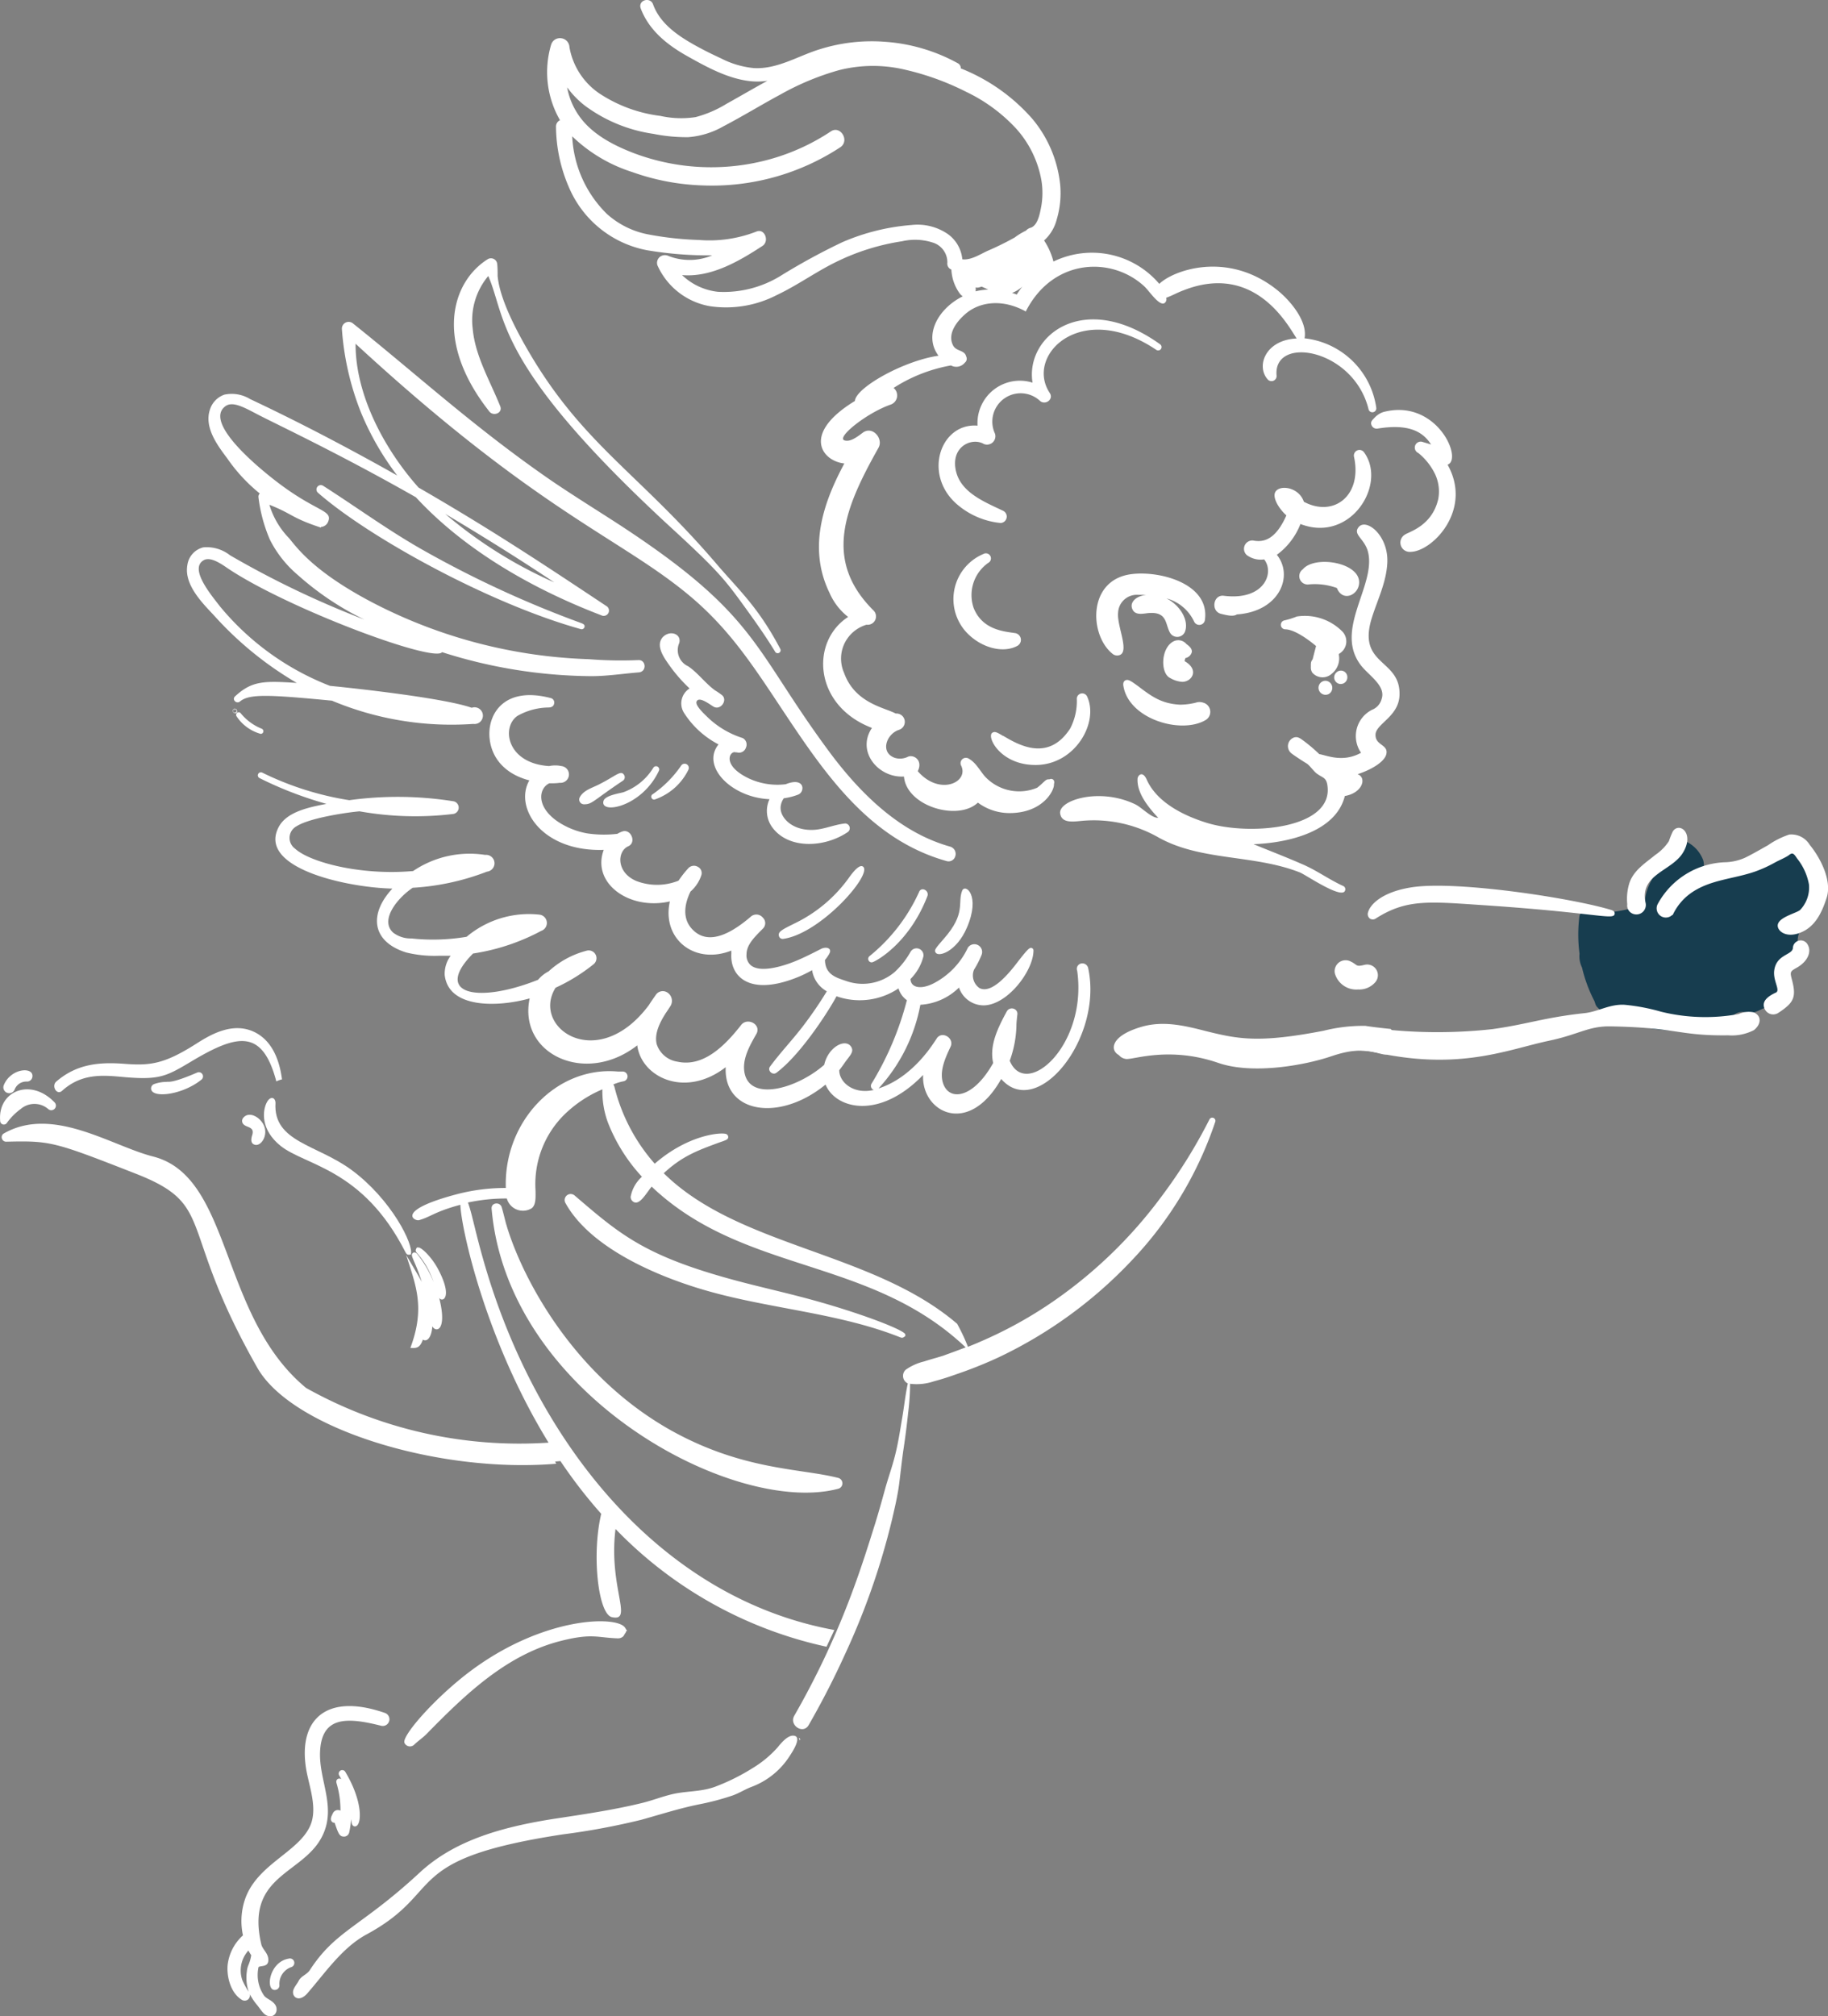 <svg xmlns="http://www.w3.org/2000/svg" viewBox="0 0 218.64 241.05"><rect x="0" y="0" width="218.64" height="241.05" fill="#808080" stroke="none"/><defs><style>.cls-1{fill:#173d4f;}.cls-2{fill:#fff;}</style></defs><g id="圖層_2" data-name="圖層 2"><g id="_0-ui_kits" data-name="0-ui_kits"><g id="pipi-pick"><path class="cls-1" d="M217.14,105.85c-.29-1-.64-1.87-.84-2.84-1.26-1.48-3.55-2-4.94-.48a6.64,6.64,0,0,0-1.38,0,3.27,3.27,0,0,0-2.24,1.89c-1.63.46-3.36.76-5,1.33a3.65,3.65,0,0,0,.31-.36,6.25,6.25,0,0,0,.4-.6,2.56,2.56,0,0,0,.27-1.93,4.06,4.06,0,0,0-2.33-2.37,1,1,0,0,0-1.37.36,1.06,1.06,0,0,0-.1.72.58.58,0,0,0-.08.18,1.09,1.09,0,0,0,.32,1,5.93,5.93,0,0,0-2.56,2.35,7,7,0,0,0-.91,2.92l-.1.06a3.27,3.27,0,0,1-.81.33,16.54,16.54,0,0,1-2.62.58c-.61.08-1.22.09-1.83.11a1.51,1.51,0,0,0-2.41.35,17.48,17.48,0,0,0,0,4.57,3.08,3.08,0,0,0,.3,1.66,17,17,0,0,0,1.48,4l.12.36a1,1,0,0,0,.34.48v0a1,1,0,0,0,1.67,0,9.67,9.67,0,0,0,2.44,1.69c3,1.48,6.39,1,9.54.22l2.15-.53a.36.36,0,0,1,0-.09,1.69,1.69,0,0,1,2.3-.6h0l.24-.07q.38-.12.75-.27l.54-.25a9.19,9.19,0,0,0,2.09-1.25,2,2,0,0,0,.73-1.08c0-.48-.27-1.06-.28-1.55a3.4,3.4,0,0,1,1.65-2.8l.21-.18a.28.28,0,0,0,0-.13,3.36,3.36,0,0,1-.07-1.91,7.73,7.73,0,0,1,1.44-2.47,3.73,3.73,0,0,0-.74-1.14,5.4,5.4,0,0,0,1-1.41A3.52,3.52,0,0,0,217.14,105.85Z"/><path class="cls-2" d="M160.34,81.78a.8.8,0,0,0,.81-.84.77.77,0,0,0-1.34-.51A.79.79,0,0,0,160.34,81.78Z"/><path class="cls-2" d="M162.56,69.71c.14-2.47-5.31-3.36-6.74-1.64a1,1,0,0,0,.74,1.8,7.77,7.77,0,0,1,3.34.43C160.57,72,162.48,71.18,162.56,69.71Z"/><path class="cls-2" d="M146.37,71.23c-1.28-.16-1.57,1.85-.33,2.16.66.16,1.45.37,1.9.07,5.11-.35,6.81-4.61,4.78-7.13a8.29,8.29,0,0,0,2.82-3.68c6,2.31,10.37-4.73,7.63-8.54a.67.67,0,0,0-1.22.51c1,4.65-2.44,7.27-6,5.37-.64-1.89-3.2-2.09-3.48-1-.18.71.56,1.89,1.39,2.63-1.36,3.06-2.84,3.22-4,3a1,1,0,0,0-.73,1.75h0a2.8,2.8,0,0,0,2.07.51C152.47,68.47,151.22,71.84,146.37,71.23Z"/><path class="cls-2" d="M135.28,68.65c-5.24.7-5,7.32-2.2,9.53a.85.85,0,0,0,.57.19c1.68-.09-.09-3.45.08-5.12a2.24,2.24,0,0,1,2.42-2.13l.95,0c-1.22.14-1.91.85-1.72,1.54.23.86,1.05.76,1.71.67,2.56-.34,2.24,1.22,2.84,2.3a1,1,0,0,0,1.84-.22c.43-1.47-.85-3.2-2.27-3.87a5.11,5.11,0,0,1,3.33,2.79.68.68,0,0,0,1.29-.25C144.7,69.76,138.66,68.19,135.28,68.65Z"/><path class="cls-2" d="M142.54,78c.09-.44-.32-.77-.64-1a1.26,1.26,0,0,0-1.52-.33c-1.56.78-1.62,3.84-.41,4.4a3.29,3.29,0,0,0,1.43.45c1.18,0,2.07-1.46.29-2.47a1.54,1.54,0,0,1,.09-.37A1,1,0,0,0,142.54,78Z"/><path class="cls-2" d="M134.57,81.36c-.29.17-.22.56-.2.68.67,3.94,6.87,5.77,9.81,4.06a1.14,1.14,0,0,0-.3-2.1,1.3,1.3,0,0,0-.82,0,8,8,0,0,1-1.93.25c-2.14-.12-3.29-.9-5-2.21C135.3,81.44,134.92,81.15,134.57,81.36Z"/><path class="cls-2" d="M160.14,78.31l0-.13a1.71,1.71,0,0,0,.45-2.64,6.31,6.31,0,0,0-5.49-1.83,9,9,0,0,1-1.51.47.54.54,0,0,0,.13,1.06c.79,0,2.14.7,3.69,2-.14.53-.28,1.06-.41,1.59a.84.84,0,0,0-.21.59,1,1,0,0,0,0,.24,1.18,1.18,0,0,0,.16.75,1.63,1.63,0,0,0,2.35.13A2.35,2.35,0,0,0,160.14,78.31Z"/><path class="cls-2" d="M158.51,81.39a.84.84,0,1,0,.41,1.59A.85.85,0,0,0,158.51,81.39Z"/><path class="cls-2" d="M163.19,115.36c-1.08.26-.79,0-1.63-.4a1.31,1.31,0,0,0-1.9,1.43,2.66,2.66,0,0,0,2.78,1.91,2.53,2.53,0,0,0,2-.81A1.28,1.28,0,0,0,163.19,115.36Z"/><path class="cls-2" d="M177.12,108.2c13.9.92,15.88,1.85,16,1.07.06-.33-.27-.44-.52-.51-4.68-1.4-18.29-3.48-23.66-2.69-3.75.56-5.1,2.16-5.31,3a.67.67,0,0,0,.2.74.63.63,0,0,0,.73,0C168.18,107.5,170.83,107.78,177.12,108.2Z"/><path class="cls-2" d="M123.86,91.46c4.75,0,7.63-5.12,6.15-8.22a.65.65,0,0,0-1.22.27A7.08,7.08,0,0,1,128,87.1c-2.6,4-6.12,2-8,.88l-.11.21L120,88c-.72-.42-1-.61-1.33-.38C118,88.12,119.67,91.47,123.86,91.46Z"/><path class="cls-2" d="M167.39,83.13c.17-4.41-5.12-3.48-3.31-9.26.67-2.14,1.73-4.22,1.85-6.57.17-3.32-2.58-5.44-3.46-4.24-.67.89.8,1.37,1.17,3,.92,4-4.11,9.26-.87,13.48.93,1.21,3,2.44,2.49,4a1.91,1.91,0,0,1-1.13,1.31A3.51,3.51,0,0,0,162.79,90c-2.19,1.21-4.09.31-5,.16A18.45,18.45,0,0,0,156,88.63c-.43-.31-.79-.66-1.32-.42a1.1,1.1,0,0,0-.19,1.88c.1.09,1.17.82,1.81,1.2.36.22.86,1,1.3,1.27.63.44,1,.41,1.15,1.24.91,5.27-9.15,6.14-14.26,4.62-2.87-.86-6.12-2.47-7.34-5.22-.48-1.09-1.07-.52-1.09-.09-.1,1.74,1.36,3.48,2.47,4.67-.85,0-1.94-1.22-2.73-1.61-4.25-2.06-9.21-.51-9,1.08.17,1.18,1.49,1,2.59.89a15.67,15.67,0,0,1,9.2,2c5.09,2.83,11.39,2,16.89,4.17.7.28,5,3.24,5.39,2.18a.42.42,0,0,0-.21-.56c-1.63-.74-3.08-1.8-4.72-2.53l-.37-.16c-1.86-.81-3.76-1.54-5.64-2.31,4.34-.17,9.87-1.55,10.92-5.76,2.13-.37,2.65-2.19,1.53-2.61,1.56-.5,3.25-1.46,3.44-2.43.23-1.14-1.34-1-1.3-2.3S167.29,85.69,167.39,83.13Z"/><path class="cls-2" d="M178.51,124.51A11.2,11.2,0,0,0,175,124a3.14,3.14,0,0,1-1.69,0c-1.39.07-2.78.22-4.13.23a3.53,3.53,0,0,1-2.85-1.21c-1.8-.18-3-.36-3-.37a19.38,19.38,0,0,0-5,.58c-7.74,1.5-10.24,1-14,.07-2.54-.65-5.17-1.32-7.85-.52-4.26,1.26-3.6,3.32-2.2,3.49.91.12,5.23-1.55,11.1.55,4.11,1.47,10.42.37,13.63-.69a10.66,10.66,0,0,1,5.26-.35,18.86,18.86,0,0,0,4,.28,58.71,58.71,0,0,0,10.29-1.58Z"/><path class="cls-2" d="M164.06,50.87a.66.66,0,0,0,.71.37c3.23-.52,5.23.06,6.39,1.9l-1-.3a.71.71,0,0,0-.52,1.32,7.39,7.39,0,0,1,2,2.52,4.88,4.88,0,0,1,.38,3c-.75,3.23-3.53,3.9-4,4.25a1.11,1.11,0,0,0,.66,2.05c2.6,0,7.51-5,4.46-10.42a.79.79,0,0,0,.32-.23c1.09-1.41-2.09-7.61-8-6.07a2.56,2.56,0,0,0-1.1.73C164.14,50.22,163.86,50.46,164.06,50.87Z"/><path class="cls-2" d="M116.92,50.89c-4.52-.37-6.68,6.11-2.17,9.64a9.36,9.36,0,0,0,4.94,2,.77.77,0,0,0,.31-1.45c-2.32-1.11-5.23-2.24-5.71-5s2-3.81,3.38-3A1,1,0,0,0,119,51.83a3.39,3.39,0,0,1,5.39-3.9c.63.55,1.67-.18,1.17-.94-3-4.51,3.74-11.22,12.74-5.16a.4.4,0,0,0,.45-.67c-9.2-6.6-16.16-.93-15.25,4.59A5.07,5.07,0,0,0,116.92,50.89Z"/><path class="cls-2" d="M121.68,77.22a.82.82,0,0,0-.22-1.52c-1.27-.2-3.93-.34-5-3a4.71,4.71,0,0,1,1.75-5.41.6.6,0,0,0-.58-1.06A5.85,5.85,0,0,0,116,76C117.72,77.55,120.09,78.08,121.68,77.22Z"/><path class="cls-2" d="M66.5,15.19a18.61,18.61,0,0,0,1.66,7.46,12.71,12.71,0,0,0,9.25,7.27,44.09,44.09,0,0,0,6.88.61h.89a6.91,6.91,0,0,1-5.23.07,1,1,0,0,0-1,.09.94.94,0,0,0-.33,1,8.46,8.46,0,0,0,6.3,4.92,13.22,13.22,0,0,0,8-1.34c2.42-1.14,4.59-2.72,7-3.91a27.06,27.06,0,0,1,8-2.52,6.89,6.89,0,0,1,3.82.22,2.47,2.47,0,0,1,1.57,2.35.76.76,0,0,0,.48.82,5.3,5.3,0,0,0,1,2.86,1.46,1.46,0,0,0,.36.34c-3,1.49-4.7,4.7-2.9,7.1-4.11.58-9.89,3.8-10,5.41-6.46,3.94-3.91,7.21-1.26,7.47-2.31,4.31-4.49,9.89-1.78,15.46a7.4,7.4,0,0,0,2.23,2.89c-4.54,2.94-4.14,10.6,2.85,13.27-1.9,2.83.78,6,3.83,5.81.3,3.56,6.47,5.37,8.84,3.12a6.35,6.35,0,0,0,3.78,1.25c4,0,5.39-2.72,5.32-3.46.15-.51-.22-.74-.56-.57-.44-.07-.58.33-1.45,1a5.59,5.59,0,0,1-6-1.1c-.73-.66-1.21-1.86-2.22-2.4a.64.64,0,0,0-.88.84c1,2-2.58,3.69-5.18.68.63-1.24-.4-2-1.14-1.74a2.14,2.14,0,0,1-1.6.15c-1.82-.65-1-2.89.52-3.36a1,1,0,0,0-.42-1.94c-1.27-.71-4.88-1.21-6.18-4.88a4.2,4.2,0,0,1,.18-3.74,4.3,4.3,0,0,1,2.51-2,1,1,0,0,0,.82-1.72c-6.08-6.06-3.37-12.34.61-19.43.62-1.1-.7-2.65-1.86-1.82-.62.46-1.51,1.17-2.21.93-1-.36,2.71-3.3,5.51-4.27a1.16,1.16,0,0,0,.37-2,18.72,18.72,0,0,1,6.86-2.69,1.31,1.31,0,0,0,1.66-.33.59.59,0,0,0,.16-.74c-.18-.79-1.18-.59-1.56-1.31-.72-1.36.38-2.86,1.56-3.85,1.66-1.38,4.35-1.76,7.13-.22,3.25-6.39,10.29-6.61,14.18-3,.6.56,1.77,2.38,2.41,2a.56.56,0,0,0,.2-.64c.69-.24,1.3-.6,2-.86,8.74-3.49,12.72,4.46,13.61,5.73-3.76.17-4.89,3.33-3.45,4.91a.61.61,0,0,0,1.05-.44c-.49-4.91,9.22-3.28,11,4a.46.46,0,0,0,.47.35.47.47,0,0,0,.45-.54,9.73,9.73,0,0,0-8.58-8.3c.39-2-1.66-4.53-3.43-5.9-5.92-4.61-12.36-2.18-13.94-.61A10.57,10.57,0,0,0,126,31.27a8.38,8.38,0,0,0-1.12-2.52,5.06,5.06,0,0,0,1.51-2.51,11,11,0,0,0,.41-4.19,14.56,14.56,0,0,0-3.35-7.87,22.25,22.25,0,0,0-8.53-6,.68.68,0,0,0-.38-.63A21.11,21.11,0,0,0,105.9,5a20.71,20.71,0,0,0-7.82.88C95.49,6.66,93,8.3,90.16,8.14A10.81,10.81,0,0,1,86.28,7c-1.17-.54-2.34-1.12-3.46-1.76C80.88,4.13,78.9,2.71,78.11.52,77.78-.41,76.29,0,76.63,1c1,2.65,3.2,4.38,5.57,5.71s4.9,2.72,7.59,3a8.15,8.15,0,0,0,2-.05c-1.64.89-3.25,1.84-4.89,2.75A13.75,13.75,0,0,1,83.2,14,11.38,11.38,0,0,1,79,13.86a17,17,0,0,1-7.3-2.68,8.44,8.44,0,0,1-3.59-5.54,1.12,1.12,0,0,0-1-1.07,1.1,1.1,0,0,0-1.2.8,11.49,11.49,0,0,0,1.07,9A.84.84,0,0,0,66.5,15.19Zm50.18,19.64a1.07,1.07,0,0,0,0-.47.75.75,0,0,0,.42,0l.32-.09.78.35A8,8,0,0,0,116.68,34.83Zm4.93.39a5.31,5.31,0,0,0-.56-.2v0a3.94,3.94,0,0,0,1.22-.75A11.11,11.11,0,0,0,121.61,35.22ZM69.94,12.62A18.06,18.06,0,0,0,78.13,16a20.12,20.12,0,0,0,4.17.4,9.94,9.94,0,0,0,4.21-1.29c2.32-1.21,4.56-2.59,6.87-3.83a31.72,31.72,0,0,1,7-2.9,16.58,16.58,0,0,1,7.86-.05,31.9,31.9,0,0,1,7.32,2.65,19.66,19.66,0,0,1,6,4.42,12.5,12.5,0,0,1,3,6.17,9.26,9.26,0,0,1-.06,3.32c-.15.74-.4,2.1-1.26,2.35a1.06,1.06,0,0,0-.52.33,7.85,7.85,0,0,0-1.35.82A34.43,34.43,0,0,1,118.1,30c-.87.4-2,1.14-3,1a4.19,4.19,0,0,0-1.71-3,6.39,6.39,0,0,0-4.34-1.1,25.75,25.75,0,0,0-8.31,2.06,76.5,76.5,0,0,0-7.23,3.93,13,13,0,0,1-7.61,2,7.34,7.34,0,0,1-4.32-2c3.44.29,6.73-1.6,9.62-3.49.85-.56.27-2.14-.74-1.71a15.46,15.46,0,0,1-6.87,1A38.63,38.63,0,0,1,77.4,28a10.24,10.24,0,0,1-4.83-2.44,13.91,13.91,0,0,1-4.13-9.26,18.29,18.29,0,0,0,7.15,4.26,27.63,27.63,0,0,0,8.48,1.61,28,28,0,0,0,16.43-4.56c1.18-.79,0-2.68-1.14-1.89a25.49,25.49,0,0,1-8,3.51A26.22,26.22,0,0,1,76,18.38c-2.38-.89-4.94-2.17-6.52-4.23a8.63,8.63,0,0,1-1.65-3.71A10.94,10.94,0,0,0,69.94,12.62Z"/><path class="cls-2" d="M116.24,33.37v0l-.14-.32.17,0A1.22,1.22,0,0,0,116.24,33.37Z"/><path class="cls-2" d="M60,144.31c-.22-.65-1.27-.53-1.2.2,1.94,22.4,29.13,36.77,41.47,33.48a.67.67,0,0,0,0-1.29c-4.49-1.16-11.38-.88-20-5.68-12-6.71-18.07-18.78-19.78-24.85C60.33,145.55,60.18,144.92,60,144.31Z"/><path class="cls-2" d="M34.53,234.17c-2.38.4-2.81,3.89-1.61,3.74a.54.54,0,0,0,.5-.57,2.12,2.12,0,0,1,1.4-2.15A.53.53,0,0,0,34.53,234.17Z"/><path class="cls-2" d="M95.66,208.09a.19.19,0,0,0-.13-.31A.79.79,0,0,1,95.66,208.09Z"/><path class="cls-2" d="M94.84,207.51c-.67,0-1.44.91-1.82,1.39a13,13,0,0,1-3,2.49,24.91,24.91,0,0,1-4.57,2.26c-1.68.59-3.36.47-5,.85-1.25.29-2.45.77-3.69,1.07-3.16.77-6.39,1.26-9.6,1.75-6.86,1-12.75,2.63-17,6.6-7,6.48-10,6.84-13.1,11.62-.35.54-1.06.72-1.33,1.27-.16.33-.47.66-.62,1.05-.32.83.61,1.65,1.65.46,2.14-2.46,4.14-5.42,7-7,9.7-5.22,3.9-9,23.52-12a84,84,0,0,0,9.46-1.76c2.33-.65,4.62-1.39,7-1.86a30.77,30.77,0,0,0,3.78-1c.83-.27,1.55-.76,2.38-1.07a9.26,9.26,0,0,0,4.56-3.7C94.76,209.47,96.07,207.51,94.84,207.51Z"/><path class="cls-2" d="M31.59,238.6a4.36,4.36,0,0,1-.67-3.41c.23-.24,1.27.08,1.17-1-.07-.73-.71-1.15-.84-1.74-1.94-8.38,5.07-8.31,7.33-13,1.66-3.43-.44-6.6-.3-10,.18-4.26,3.17-4.17,7.31-3.12a.8.8,0,0,0,.46-1.53c-7.25-2.53-10.63,1-9.32,7.3.43,2,1.19,4.27.39,6.14-1.4,3.25-6.51,4.67-7.87,9a8.12,8.12,0,0,0-.19,4.15A5.6,5.6,0,0,0,27.22,235c-.11,1.49.45,3.38,1.75,4.12a.63.63,0,0,0,.91-.7,7.07,7.07,0,0,0,.9,1.33c.56.71.79,1.2,1.4,1.3.82.13,1.19-.85.65-1.48C32.42,239.09,31.92,239,31.59,238.6Zm-2.05-3a5.43,5.43,0,0,0,.2,2.53,9.14,9.14,0,0,1-.76-1.4,3.55,3.55,0,0,1,.73-3.53,5.93,5.93,0,0,0,.34.56C29.87,234.82,29.64,234.9,29.54,235.56Z"/><path class="cls-2" d="M39.81,216.8c-.17.34-.37.73-.11,1a.38.38,0,0,0,.32.12c.44,1.25.55,1.66,1.13,1.66a.64.64,0,0,0,.62-.51,10.37,10.37,0,0,0,.22-1.57c.08.43.08.87.49.86.8-.05,1-2.88-1.18-6.52a.42.42,0,0,0-.73.42c.09.15.17.31.25.47-.27-.23-.71,0-.57.46a11.14,11.14,0,0,1,.47,3.29A.66.66,0,0,0,39.81,216.8Z"/><path class="cls-2" d="M84.87,154.41c7.51,2.1,15.58,2.6,22.81,5.48.31.12.37,0,.6-.15l0-.2c-.12-.54-5.44-2.57-11.22-4.15-3.65-1-7.4-1.78-11-2.84-9.35-2.71-12.26-5.28-17.32-9.61a.72.72,0,0,0-1.12.87C70.62,149.28,78.9,152.75,84.87,154.41Z"/><path class="cls-2" d="M.84,134.23a7.38,7.38,0,0,1,1.65-1.65,2.52,2.52,0,0,1,3.26,0,.55.55,0,0,0,.77-.79c-2.9-3-6.8-1.31-6.5,2.2A.44.44,0,0,0,.84,134.23Z"/><path class="cls-2" d="M1.76,130.24a1.5,1.5,0,0,1,1.49-.93.65.65,0,0,0,.63-.61c.11-1.19-2.56-1-3.41,1A.7.7,0,1,0,1.76,130.24Z"/><path class="cls-2" d="M7.43,130.41c2.33-2.1,4.84-1.87,7.26-1.65,4.38.4,5.19-.07,8.15-1.83,5.58-3.34,8.54-3.94,10.21,2.36a3.13,3.13,0,0,1,.68-.24c-.3-2.29-1.15-4.54-3.18-5.6-2.79-1.45-5.69.46-7.21,1.42-3.74,2.36-5.42,2.55-8.44,2.32s-5.71,0-8.17,2.12C6.12,129.85,6.8,131,7.43,130.41Z"/><path class="cls-2" d="M18.46,129.6a.56.56,0,0,0-.39.53c0,1.23,3.73.82,6.05-1.07a.5.5,0,0,0-.53-.83c-3.18,1.37-3.41,1.05-3.69,1.12v0A4.47,4.47,0,0,0,18.46,129.6Z"/><path class="cls-2" d="M30.56,136.88c.66.1,1.43-1,1.08-2.12s-1.82-2-2.54-1.12a.56.56,0,0,0-.13.5c.19.8,1.62.36,1.17,1.65C30,136.29,30,136.79,30.56,136.88Z"/><path class="cls-2" d="M33.56,137c3,2.39,9.84,2.7,14.93,12.7.2.39.36.32.64.29.42-1.13-2.33-6.61-7.08-10.11-4.15-3.06-9.38-3.34-9.1-8,0-.68-.63-.94-1.08,0S31.14,135.05,33.56,137Z"/><path class="cls-2" d="M49.45,149.76c-.51.32.1.67,1,3.51-.24-.47-.25-.47-1.87-3.23,1.13,3.6,2.32,6.27.5,11.12.56,0,1.11.15,1.5-1,.38.26,1,0,1.13-1.59.42.79,1.82.56.82-3.4.37.59,1.69,0-.13-3.43-.77-1.46-2-2.61-2.34-2.59h-.2c-.13.24-.23.38,0,.64a10,10,0,0,1,2,3.51,12.43,12.43,0,0,0-2-3.42A.39.39,0,0,0,49.45,149.76Z"/><path class="cls-2" d="M56.23,199.82C52,203,48,207.58,48.38,208.38a.72.72,0,0,0,1.17.2c.44-.43,1-.79,1.49-1.29,4.49-4.58,9.42-9.38,15.9-11.07,3.89-1,4.45-.42,7-.34a.91.91,0,0,0,.65-.29,3.35,3.35,0,0,1,.26-.42,1,1,0,0,0,0-.17l0,.07L75,195l-.06-.11-.16-.26h0C73.91,193.13,65.05,193.21,56.23,199.82Z"/><path class="cls-2" d="M144.65,133.85a61.48,61.48,0,0,1-5.63,9.07,54.82,54.82,0,0,1-13.53,13,50.49,50.49,0,0,1-8.2,4.47c-.5.22-1,.43-1.52.63a22.44,22.44,0,0,0-1.29-2.75c-10.14-8.68-26.08-9.12-35.09-18,2.15-2,3.92-2.68,6.57-3.65.83-.3,1.13-.35,1.14-.67a.38.38,0,0,0-.23-.36c-.51-.24-4.49,0-8.56,3.54a21.75,21.75,0,0,1-4.82-9.19.82.82,0,0,0-.14-.28,5.74,5.74,0,0,1,1.26-.39.59.59,0,0,0-.09-1.16c-.2,0-.41,0-.64,0-7.33-.66-13.65,6-13.38,13.92a23.1,23.1,0,0,0-5.75.72c-7.62,2-5.16,3.28-4.63,3.13,1.44-.41,1.83-1,4.94-1.84.1,2.82,3,16.17,10.55,28.44a52.24,52.24,0,0,1-29-6.54c-10.41-8.6-8.79-25.24-18.3-27.67-5-1.27-12-6.11-17.86-2.75h0a.51.51,0,0,0-.23.58.53.53,0,0,0,.51.4c5.35-.13,5.73,0,15.5,3.82s4.85,6.21,14.59,23.28C35,170.81,52.41,176.19,66.53,175l-.13-.26.63-.06a58.46,58.46,0,0,0,4.88,6.31c-1.17,4.91-.35,12,1.27,12.35,2.64.6-.43-3.58.44-10.54a49.7,49.7,0,0,0,25.24,14.08l.93-2C79,191.07,64.5,172.65,58.27,152.19c-1.38-4.54-1.74-6.89-2.3-8.42a21.67,21.67,0,0,1,4.65-.48,2,2,0,0,0,3,1.15c.47-.43.45-1.16.43-2.16a11.68,11.68,0,0,1,4-9.53,14.6,14.6,0,0,1,4-2.51,10.79,10.79,0,0,0,.65,3.94,20.45,20.45,0,0,0,4.08,6.51,4.22,4.22,0,0,0-1.35,2.4.69.69,0,0,0,.33.6c.73.44,1.45-.91,2.18-1.82C89,152.36,104,150.2,115.5,161.09q-1.34.51-2.7,1c-.75.24-1.51.43-2.26.68a6.38,6.38,0,0,0-2.22,1,1,1,0,0,0,.26,1.63c-.29,1.33-.43,2.69-.65,4-.27,1.57-.5,3.16-.9,4.7-.34,1.34-.82,2.65-1.19,4s-.74,2.67-1.15,4c-.83,2.66-1.67,5.3-2.64,7.92A98.35,98.35,0,0,1,95,205.13c-.65,1.14,1.06,2.27,1.72,1.12q2.4-4.17,4.39-8.56a85.62,85.62,0,0,0,5.61-16.13c.32-1.39.65-2.78.83-4.19s.32-2.82.53-4.21.39-2.82.54-4.24a29,29,0,0,0,.23-3.48,6.4,6.4,0,0,0,2.84-.29c.92-.24,1.83-.54,2.73-.86a51.6,51.6,0,0,0,5-2,53.07,53.07,0,0,0,15.92-11.57,44.58,44.58,0,0,0,10-16.56A.36.36,0,0,0,144.65,133.85Z"/><path class="cls-2" d="M35.5,81.65c-3.94-.26-5.37-.26-7.39,1.61-.4.37.17.95.59.61,1.12-.93,3.37-.83,11-.1a37,37,0,0,0,16.91,2.78,1,1,0,1,0-.19-1.93C53.2,83.48,42.86,82.33,39.47,82A32.11,32.11,0,0,1,26.31,72.5c-1-1.31-3.75-4.52-1.93-5.53.78-.43,2,.38,2.89,1,7.22,4.82,24.67,11.31,25.6,10a59.83,59.83,0,0,0,17.85,2.87c1.9,0,3.8-.3,5.67-.45,1-.07.9-1.54-.06-1.47a48.43,48.43,0,0,1-5.91-.11A60.2,60.2,0,0,1,44.48,72c-6.84-3.6-8.88-6.4-9.9-7.65a9.73,9.73,0,0,1-2.36-4c2.8,1.1,2.58,1.55,6.17,2.73V63a1,1,0,0,0,.88-.68c.5-1.39-1.51-1.1-6.37-4.88-2.4-1.86-8.4-6.91-6-8.83.81-.65,2-.07,3.72.84,2,1.07,9.61,4.59,19.12,10C55,65.15,62.62,70,71.91,73.56a.63.63,0,0,0,.59-1.12c-8.08-5.37-13.91-9.22-22.44-14.15-4.13-4.63-7.56-11.13-7.53-17.19C64.39,61.25,74.12,64.25,82.46,71.21c4.67,3.9,7.49,8.18,10.89,13.31,5.17,7.78,10.51,15.82,19.91,18.44a.83.83,0,0,0,1-.6.9.9,0,0,0-.62-1.14c-5.2-1.46-10-5.26-14.66-11.62-9-12.22-8.39-16.12-25.11-27-2.64-1.71-5.36-3.39-8-5.19-9.16-6.32-16-12.63-23.64-18.73a.81.81,0,0,0-1.34.62,33.22,33.22,0,0,0,2.32,10.1,33.47,33.47,0,0,0,4.3,7.45c-6-3.38-11.88-6.45-17.6-9.14a4.22,4.22,0,0,0-3.06-.53,2.76,2.76,0,0,0-1.76,1.85c-.66,2.11.92,4.22,2.08,5.76A19.87,19.87,0,0,0,31.07,59a.54.54,0,0,0-.16.42,18.36,18.36,0,0,0,1.37,5.1,13.46,13.46,0,0,0,3.31,4.2,34.51,34.51,0,0,0,8,5.36,111.65,111.65,0,0,1-16.09-7.7,4.5,4.5,0,0,0-3.18-.94,2.53,2.53,0,0,0-1.91,2.12C22,69.86,24.11,72,25.56,73.54A41.29,41.29,0,0,0,35.5,81.65Zm30.84-12a53.27,53.27,0,0,1-13.09-8.21C58,64.26,62.36,67,66.34,69.66Z"/><path class="cls-2" d="M28.09,85a0,0,0,1,0,0-.06C28,85,28.05,85,28.09,85Z"/><path class="cls-2" d="M28.36,85a.28.28,0,0,0-.27-.27H28l-.15.16V85a.27.27,0,0,0,.27.27h.11l.15-.16Zm-.12.13a.2.2,0,0,1-.36-.13.21.21,0,0,1,.21-.21A.2.2,0,0,1,28.24,85.13Z"/><path class="cls-2" d="M31.18,87.74a.32.32,0,0,0,.14-.61,6.21,6.21,0,0,1-2.54-1.87.31.31,0,0,0-.5.36A5.09,5.09,0,0,0,31.18,87.74Z"/><path class="cls-2" d="M119.75,129c4.32,4.94,12.22-4.9,10.4-13.26a.71.71,0,0,0-.82-.55.65.65,0,0,0-.49.88c1.25,8.9-6.13,15.43-8.07,10.75a13.12,13.12,0,0,0,.8-4.15c0-.44.06-.91.11-1.36a.63.63,0,0,0-.44-.71.69.69,0,0,0-.83.33c-1,1.87-2.11,4-1.62,6.16-2.31,4.14-5.13,4.6-5.94,2.57-.58-1.48.21-3.17.85-4.53.46-1-1-1.92-1.65-1a1.74,1.74,0,0,1-.11.18c-.2.24-2.64,4.47-6.86,5.82a20.25,20.25,0,0,0,5-10,7.17,7.17,0,0,0,4.62-2.06,3.12,3.12,0,0,0,3,2.13c2.85-.08,5.92-4.18,5.91-6.57a.3.3,0,0,0-.19-.28c-.23-.1-.42,0-1.7,1.66-1,1.31-3.09,3.89-4.57,3.12a1.83,1.83,0,0,1-.65-2.2,10.83,10.83,0,0,0,.9-1.76.93.93,0,0,0-1.64-.86,9.18,9.18,0,0,1-4.12,4.27c-1.55.78-2.71.48-2.74-.53a5.89,5.89,0,0,0,1.54-2.68.83.83,0,0,0-1.53-.58,9.87,9.87,0,0,1-1.91,2.43,5.91,5.91,0,0,1-5.81,1.06c-1.19-.4-2.48-.76-2.52-2.51a3.91,3.91,0,0,0,.53-.77c.34-.62-.35-.87-1-.55-1,.51-2.09,1.07-3.16,1.5-1.42.57-4.25,1.46-5.33.37a1.57,1.57,0,0,1-.42-1.23c0-1.15,1-2.09,1.82-2.93l.13-.13a.91.91,0,0,0,0-1.32,1,1,0,0,0-1.47-.09c-2,1.71-4.69,3.4-6.65,1.78s-.92-4-.53-4.81a4.4,4.4,0,0,0,1.29-1.94.83.83,0,0,0-.39-1,.92.92,0,0,0-1.15.14,12.09,12.09,0,0,0-1.18,1.5,6.91,6.91,0,0,1-5,.06c-2.47-1-2.38-3.58-1-4.18,1-.46.29-2.14-.75-1.75a3,3,0,0,0-.57.27,13.48,13.48,0,0,1-3.65-.06,9.21,9.21,0,0,1-3.56-1.46c-2.53-1.78-2.19-3.92-.93-4.52.42,0,.84,0,1.25-.06a1,1,0,0,0,.19-2,3.42,3.42,0,0,0-1.46,0c-5.07-.32-5.75-4.65-3.79-6a7.72,7.72,0,0,1,3.6-1c.24,0,.76,0,.8-.56a.54.54,0,0,0-.42-.57c-5.72-1.5-7.65,2.09-7.3,4.92.29,2.43,2,4.21,4.74,4.92-1.87,3.3,1.54,8.56,8.9,8.31-1.49,4,3.08,7.27,7.91,6.16-1,4.46,2.94,7.63,7.35,5.88,0,.13,0,.26,0,.39-.15,2.62,2.05,5.06,7.66,2.9a14,14,0,0,0,2-.95,3.52,3.52,0,0,0,1.76,2.53,47.58,47.58,0,0,1-2.8,4.1c-1.26,1.66-2.74,3.2-4,4.91-.33.46.31,1.07.77.73,3.12-2.33,6.61-8,7.19-9.15a8.32,8.32,0,0,0,7.42-.94,2.57,2.57,0,0,0,1,1.41,36.56,36.56,0,0,1-4.24,10,.51.51,0,0,0,.28.73c-2.43.57-4.14-.92-4.13-2.36.25-.32.5-.66.73-1,.58-.8,1.08-1.22.67-1.83-.69-1-2.73.06-3.2,2.19-3.28,2.86-8.83,4.4-9.52,1-.34-1.66.61-3.29,1.41-4.7.61-1.09-1-2-1.79-1.11-2,2.57-4.57,5.11-7.66,4.43a3.08,3.08,0,0,1-2.48-2.11c-.3-1.29.43-2.66,1.1-3.71.19-.27.37-.55.55-.83a1.18,1.18,0,0,0-.36-1.61,1,1,0,0,0-1.38.26c-.26.37-.57.81-.85,1.25-6.16,8.22-14.13,2.67-11.15-2.09A21.64,21.64,0,0,0,71,115.28a.93.93,0,0,0-.86-1.61,10.71,10.71,0,0,0-4.53,2.47,4,4,0,0,0-1.25,1C57,120.07,51.8,118.81,56.58,114a25.2,25.2,0,0,0,8.16-2.71,1,1,0,0,0-.25-1.94A11.57,11.57,0,0,0,55.81,112a24.24,24.24,0,0,1-6.59.2,3.45,3.45,0,0,1-2.2-.7c-1.62-1.49.49-4.11,2.34-5.36a29.35,29.35,0,0,0,8.89-1.93,1,1,0,0,0-.22-2,12.06,12.06,0,0,0-8.62,1.93c-6.29.56-12.36-1.06-14.11-2.67a1.58,1.58,0,0,1,.18-2.69C37,97.81,41.32,97.15,43,97a37.91,37.91,0,0,0,11.18.32.77.77,0,0,0,0-1.53,42.38,42.38,0,0,0-12.4-.12,36.25,36.25,0,0,1-10.42-3.3.36.36,0,0,0-.31.66,44.77,44.77,0,0,0,8,3.08c-2.29.43-4.8,1-5.73,2.79-2.52,4.85,8,7.2,13.61,7.34-2.85,3.06-2.47,6.36,1.67,7.64a14.28,14.28,0,0,0,3.91.39l1.39,0a3.61,3.61,0,0,0-.71,2.31c.46,4,6.3,3.86,10.16,2.79-1.4,6.64,6.66,10.46,12.87,5.61.48,3.79,5.7,6.38,10.58,2.61-.27,5.43,6.34,6.65,11.94,2.08,1.17,2.86,6.37,4.32,11.67-1.15C110.18,132.92,115.81,136,119.75,129Z"/><path class="cls-2" d="M79.85,79.24a18.32,18.32,0,0,0,2.63,3.07,2.11,2.11,0,0,0-.68,2.9A10.78,10.78,0,0,0,85.94,89c-2.12,2.63,1.56,6.36,6.1,6.55a3.3,3.3,0,0,0,.4,3.46c2,2.58,6.3,2.31,9,.44a.57.57,0,0,0-.34-1c-1.27.13-2.45.67-3.67.76-2.66.18-4.19-1.48-4.06-2.77a2.06,2.06,0,0,1,.38-1A7.53,7.53,0,0,0,95.47,95c.85-.34.8-2.16-1.49-1.24a8.1,8.1,0,0,1-4.41-.69c-3.35-1.6-2.25-3.37-1.58-3.12l.14,0a.87.87,0,0,0,1.09-.57.88.88,0,0,0-.39-1.14h0a10.67,10.67,0,0,1-4.26-2.55c-.32-.32-1.47-1.36-1.25-1.83.3-.64,1.55.35,2,.61.84.54,1.8-.79,1-1.39a8.55,8.55,0,0,0-.78-.53c-1.17-.84-2.06-2.1-3.23-2.89a2.12,2.12,0,0,1-1.07-2.78c.31-1.09-1.13-1.62-2-.67h0l0,0C78.44,77.17,79.34,78.5,79.85,79.24Z"/><path class="cls-2" d="M115.65,110.9c1.67-3.87-.21-5.3-.57-4.41-.58,1.47.49,2.7-2.18,5.73-1.1,1.25-1.17,1.39-1,1.66C112.25,114.48,114.43,113.76,115.65,110.9Z"/><path class="cls-2" d="M110.92,107.15c.26-.69-.75-1.19-1-.49a21,21,0,0,1-5.94,7.67.42.42,0,0,0,.3.73C104.56,115.06,108.68,112.94,110.92,107.15Z"/><path class="cls-2" d="M95,110.42c-1.53.76-2,1-1.82,1.53a.45.45,0,0,0,.5.3c4.52-.63,10.84-7.87,9.51-8.66-.51-.3-1.46,1.08-1.79,1.54A17.14,17.14,0,0,1,95,110.42Z"/><path class="cls-2" d="M78.27,95.6A7,7,0,0,0,82.35,92a.5.5,0,0,0-.87-.48h0A13.2,13.2,0,0,1,78,95,.35.35,0,0,0,78.27,95.6Z"/><path class="cls-2" d="M78.13,91.81a7,7,0,0,1-3.52,2.89c-.32.13-2.25.36-2.43,1.07-.44,1.64,4.59.73,6.62-3.6A.38.38,0,0,0,78.13,91.81Z"/><path class="cls-2" d="M71.49,93.86c-.71.35-1.73.65-2.15,1.47a.57.57,0,0,0,.51.83c1,0,1-.38,4.65-2.82a.5.5,0,0,0,.15-.68C74.25,92,73.67,92.79,71.49,93.86Z"/><path class="cls-2" d="M50.2,65.54c-4-2.3-7.7-5-11.55-7.46a.52.52,0,0,0-.61.84c6,5.26,20.37,13.22,31.44,16.3A.35.35,0,0,0,69.9,75c.12-.37-.26-.45-.56-.57A126.33,126.33,0,0,1,50.2,65.54Z"/><path class="cls-2" d="M59.83,48.57c-1.2-3-3-6-3.29-9.25A8.22,8.22,0,0,1,58.4,33C60.59,38,59.08,43.52,80,62.84c6,5.5,6.71,6.45,9.37,10.14,1.12,1.55,2.3,3.23,3.34,4.94h0a.35.35,0,0,0,.61-.35c-2.67-5.06-4.94-7-7.68-10.22C76.36,56.53,69.69,53.11,63.21,42c-1.34-2.3-3.43-6.16-3.69-9,0-.46,0-.93-.05-1.43a.75.75,0,0,0-1.12-.59C54,33.7,51.9,40.8,58.53,49.2,59,49.81,60.16,49.39,59.83,48.57Z"/><path class="cls-2" d="M212.4,118.67l.11.21h0l-.1-.21h0c.57-.27-.37-1.41-.2-2.65.26-1.93,2.16-1.82,2.23-2.67a.94.94,0,0,1,1.81-.33c.37.67.12,1.88-1.44,2.73-.69.39-.72.48-.5,1.32.58,2.15.25,2.8-1.57,4a1.12,1.12,0,0,1-1.73-.59C210.67,119.5,211.89,118.92,212.4,118.67Z"/><path class="cls-2" d="M192.47,122.71c-2.57,0-3.71,1-7.3,1.74-4.65,1-10.1,3.34-19.27,1.65-1.27,0-2.49-1.24-6.68.19-3.18,1.08-9.43,2.21-13.53.78-5.84-2-10.11-.36-11-.46-1.38-.17-2-2.2,2.17-3.48,2.65-.82,5.26-.17,7.79.46,3.72.92,6.2,1.37,13.87-.17a19.32,19.32,0,0,1,5-.61,60,60,0,0,0,15,.23c4.2-.59,6.23-1.4,11-1.91,1.62-.17,3-1.1,4.78-1a23.7,23.7,0,0,1,4.38.83,22.15,22.15,0,0,0,9.27.28,2.87,2.87,0,0,1,1.83-.2c1,.47.81,1.48,0,2.12a5.77,5.77,0,0,1-3.09.62C200.77,123.86,200.58,122.83,192.47,122.71Z"/><path class="cls-2" d="M216.45,101A2.56,2.56,0,0,0,214,99.78a9.84,9.84,0,0,0-2.53,1.27c-.88.49-1.75,1-2.65,1.45a6.22,6.22,0,0,1-2.55.59,9.57,9.57,0,0,0-8,5,1.1,1.1,0,0,0,1.74,1.3l.06,0a6.62,6.62,0,0,1,2.17-2.61c2.3-1.63,5.13-1.68,7.71-2.59a15.53,15.53,0,0,0,2.38-1.09c.49-.26,1-.47,1.47-.75.2-.12.4-.35.62-.29s.44.47.55.61a6.94,6.94,0,0,1,1.39,3.06,3.88,3.88,0,0,1-1.06,3.07c-.48.39-2.47.83-2.66,1.73-.14.64.75,1.54,2.3,1.11,2.07-.59,2.93-2.43,3.54-4.3C219.14,105.28,217.74,102.58,216.45,101Z"/><path class="cls-2" d="M200.09,99.38a10.2,10.2,0,0,0-.48,1.19A5.86,5.86,0,0,1,198,102.2c-1.22,1-2.63,1.86-3.13,3.42a6.41,6.41,0,0,0-.24,2.5,1.05,1.05,0,0,0,.53,1.06,1.13,1.13,0,0,0,1.67-1.2c-.75-3.42,2.95-3.77,4.39-5.92C202.77,99.66,200.89,98.23,200.09,99.38Z"/></g></g></g></svg>